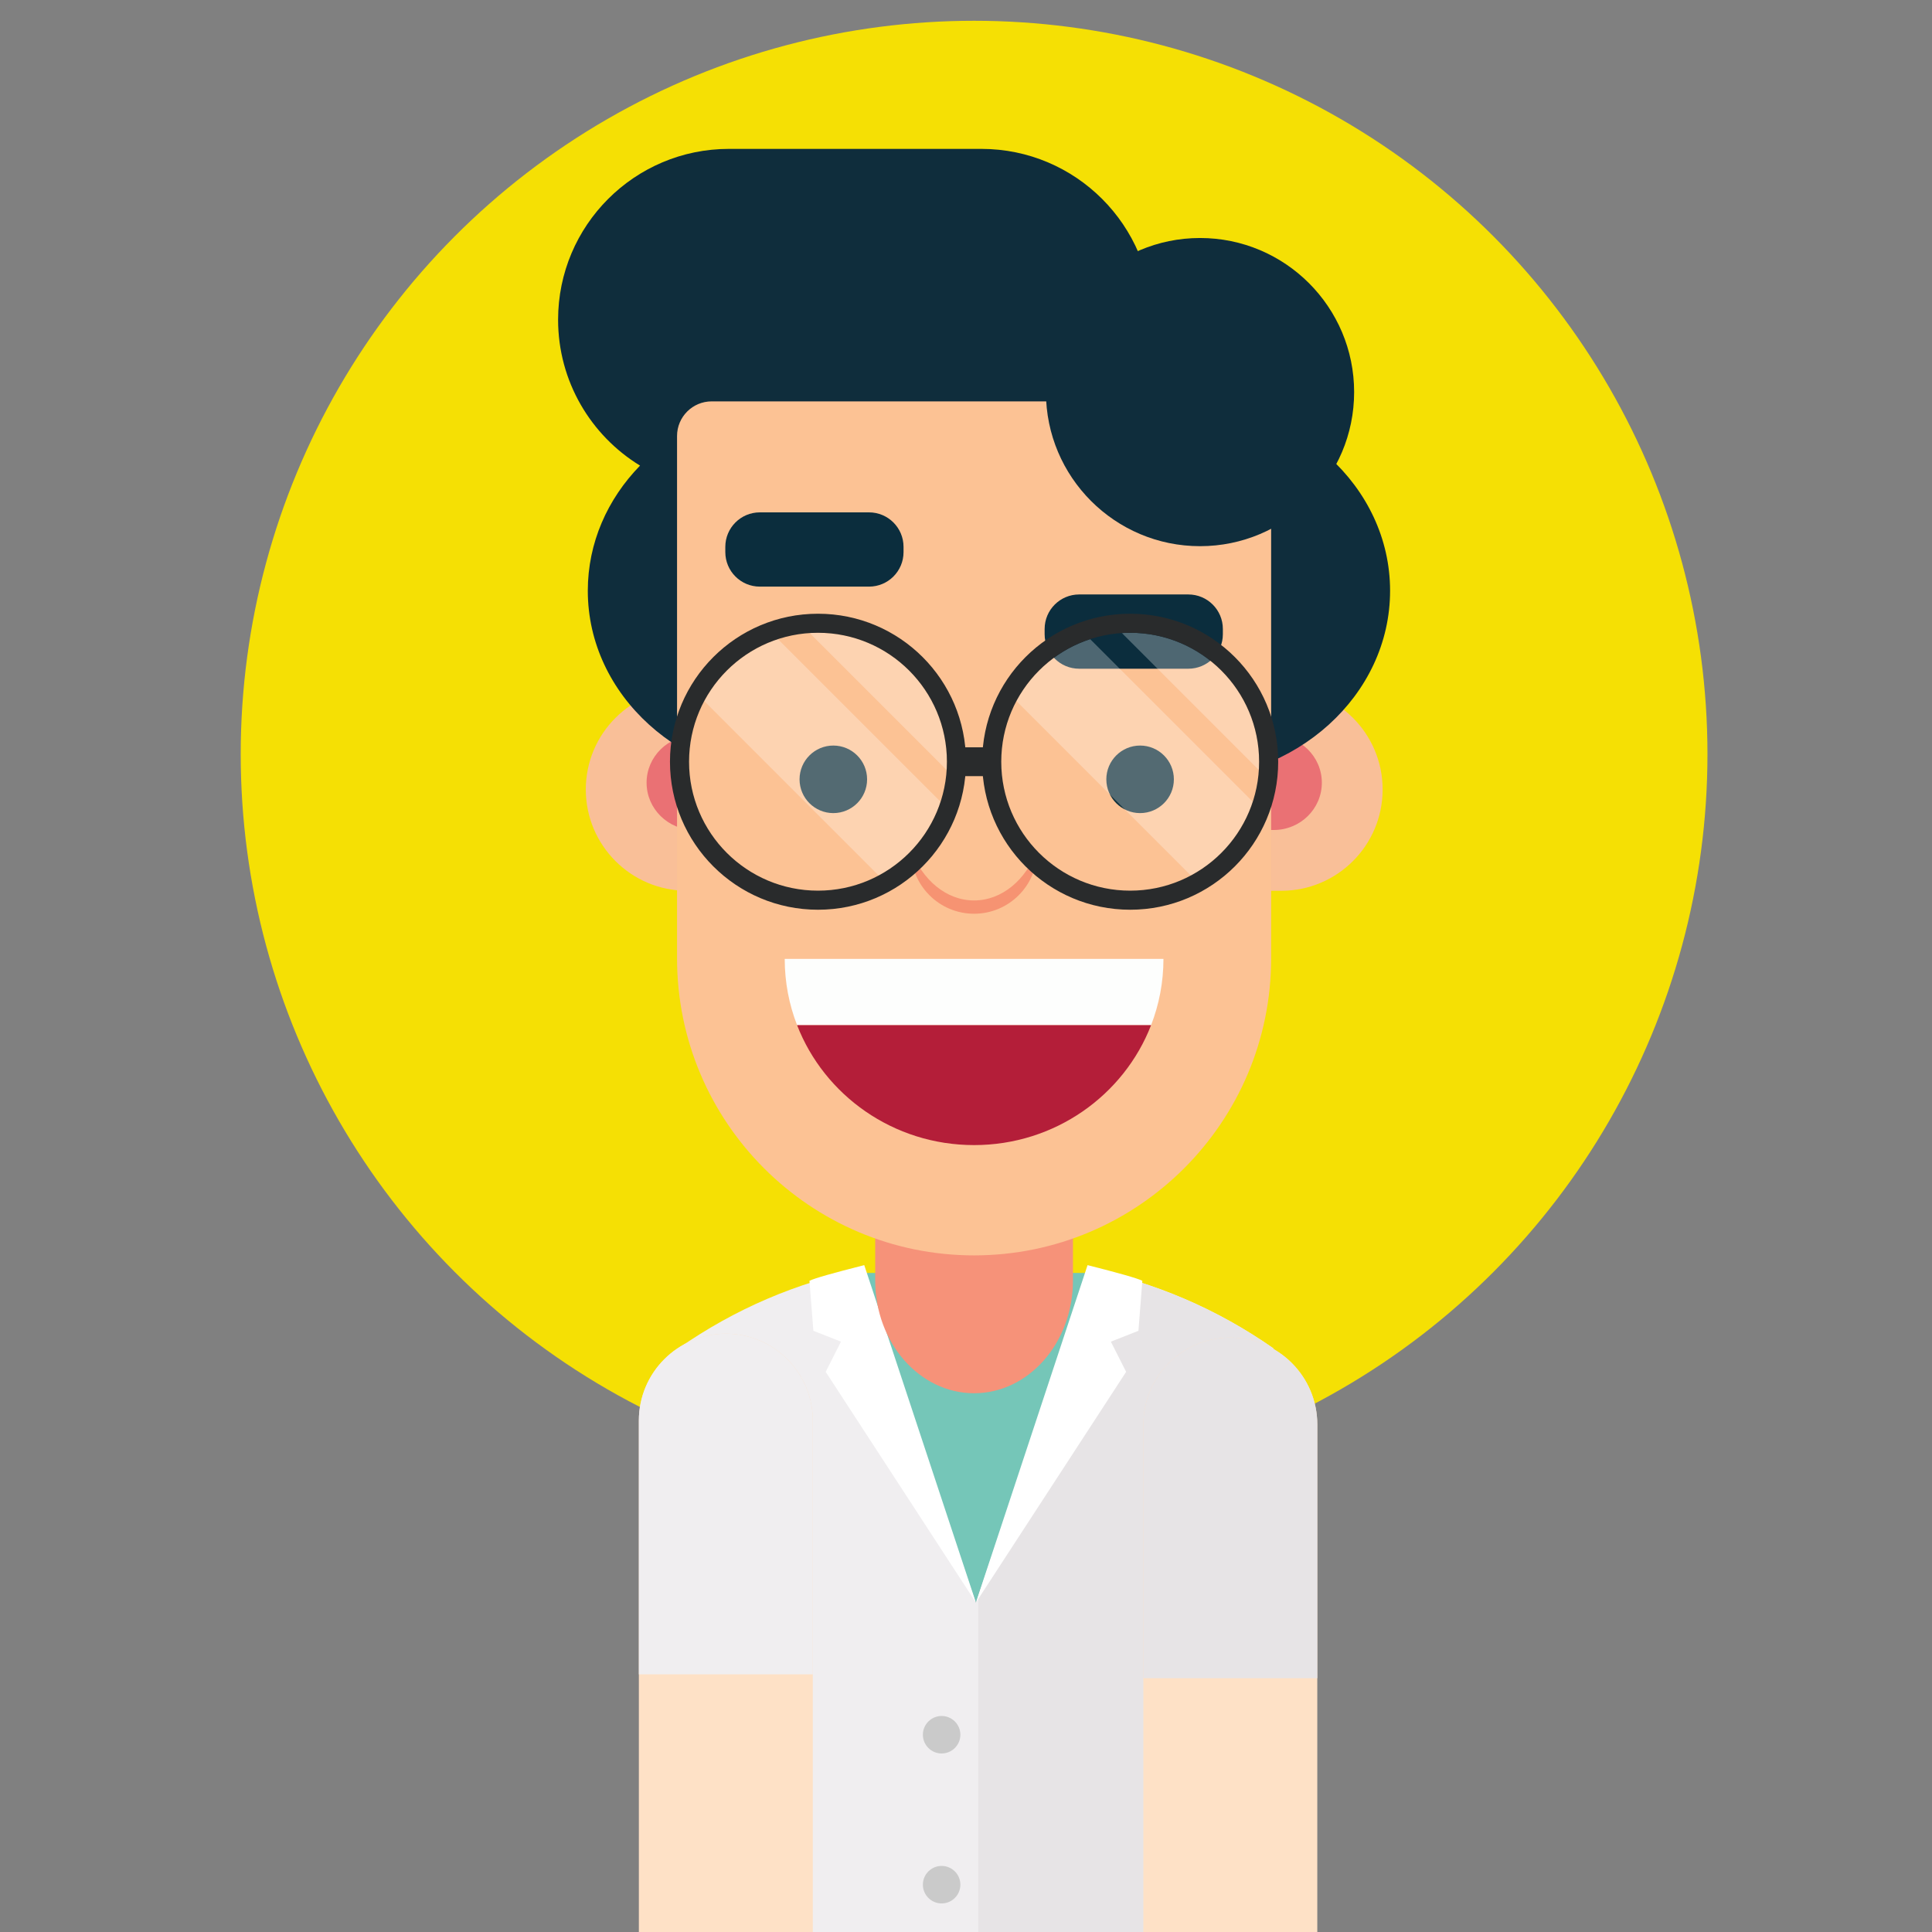 <?xml version="1.0" encoding="utf-8"?>
<!-- Generator: Adobe Illustrator 16.0.0, SVG Export Plug-In . SVG Version: 6.00 Build 0)  -->
<!DOCTYPE svg PUBLIC "-//W3C//DTD SVG 1.1//EN" "http://www.w3.org/Graphics/SVG/1.1/DTD/svg11.dtd">
<svg version="1.1" xmlns="http://www.w3.org/2000/svg" xmlns:xlink="http://www.w3.org/1999/xlink" x="0px" y="0px" width="500px"
	 height="500px" viewBox="0 0 500 500" enable-background="new 0 0 500 500" xml:space="preserve">
<rect x="0" y="0" width="500" height="500" fill="#808080" stroke="none"/>
<g id="Layer_2">
</g>
<g id="Layer_1">
	<circle fill="#F5E004" cx="252.093" cy="195.175" r="189.798"/>
	<g id="body">
		<path fill="#F0EEF0" d="M252.565,414.702l-28.786-86.414c-17.534,3.587-33.563,10.437-48.187,20.651l7.673,210.638l69.3,0.33
			l69.299-0.33l7.672-210.638c-14.623-10.215-30.652-17.064-48.186-20.651L252.565,414.702z"/>
		<path fill="#E7E4E6" d="M253.184,559.904l68.681-0.327l7.672-210.638c-14.623-10.215-30.652-17.064-48.186-20.651l-28.167,84.552
			V559.904z"/>
		<path fill="#75C6B8" d="M252.565,414.745l-29.841-85.305h58.737L252.565,414.745z"/>
		<path fill="#FFFFFF" d="M252.565,414.745l-38.876-59.713l3.95-7.812l-7.138-2.811l-1.011-12.944
			c1.384-0.683,6.131-2.012,14.178-4.051L252.565,414.745z"/>
		<path fill="#FFFFFF" d="M252.565,414.745l38.877-59.713l-3.953-7.812l7.137-2.811l1.012-12.944
			c-1.383-0.683-6.129-2.012-14.177-4.051L252.565,414.745z"/>
		<path fill="#FEE1C6" d="M187.845,345.156L187.845,345.156c12.422,0,22.509,10.087,22.509,22.511v253.945
			c0,12.423-10.086,22.509-22.509,22.509l0,0c-12.423,0-22.51-10.086-22.51-22.509V367.667
			C165.335,355.243,175.422,345.156,187.845,345.156z"/>
		<path fill="#FEE1C6" d="M318.408,346.156L318.408,346.156c12.422,0,22.508,10.087,22.508,22.511v253.945
			c0,12.423-10.086,22.509-22.508,22.509l0,0c-12.424,0-22.51-10.086-22.51-22.509V368.667
			C295.898,356.243,305.984,346.156,318.408,346.156z"/>
		<path fill="#E7E4E6" d="M340.916,434.324v-65.657c0-12.424-10.086-22.511-22.508-22.511c-12.424,0-22.51,10.087-22.51,22.511
			v65.657H340.916z"/>
		<path fill="#F0EEF0" d="M210.354,433.324v-65.657c0-12.424-10.086-22.511-22.509-22.511c-12.423,0-22.51,10.087-22.51,22.511
			v65.657H210.354z"/>
		<g id="buttons">
			<path fill="#CACACA" d="M238.841,448.947c0-2.677,2.174-4.852,4.852-4.852c2.677,0,4.85,2.175,4.85,4.852s-2.173,4.85-4.85,4.85
				C241.015,453.797,238.841,451.624,238.841,448.947z"/>
			<path fill="#CACACA" d="M238.841,487.752c0-2.677,2.174-4.852,4.852-4.852c2.677,0,4.85,2.175,4.85,4.852
				s-2.173,4.851-4.85,4.851C241.015,492.603,238.841,490.429,238.841,487.752z"/>
			<path fill="#CACACA" d="M238.841,524.617c0-2.677,2.174-4.851,4.852-4.851c2.677,0,4.85,2.174,4.85,4.851s-2.173,4.85-4.85,4.85
				C241.015,529.467,238.841,527.294,238.841,524.617z"/>
		</g>
	</g>
	<g id="head">
		<g id="ears">
			<path fill="#F9BF98" d="M177.82,178.104h153.787c14.468,0,26.214,11.745,26.214,26.213l0,0c0,14.468-11.746,26.214-26.214,26.214
				H177.82c-14.467,0-26.213-11.746-26.213-26.214l0,0C151.607,189.849,163.353,178.104,177.82,178.104z"/>
			<path fill="#EA7174" d="M179.785,190.335h149.858c6.872,0,12.45,5.482,12.45,12.233l0,0c0,6.752-5.578,12.234-12.45,12.234
				H179.785c-6.871,0-12.449-5.482-12.449-12.234l0,0C167.335,195.817,172.914,190.335,179.785,190.335z"/>
		</g>
		<g id="hair">
			<path fill="#0F2D3C" d="M292.803,103.875c3.432-6.281,5.382-13.485,5.382-21.141c0-24.395-19.808-44.203-44.205-44.203h-65.342
				c-24.396,0-44.204,19.808-44.204,44.203c0,15.98,8.497,29.99,21.208,37.765c-8.417,8.632-13.52,19.972-13.52,32.384
				c0,27.048,24.234,49.008,54.088,49.008h99.455c29.852,0,54.088-21.959,54.088-49.008s-24.236-49.008-54.088-49.008H292.803z"/>
		</g>
		<g id="neck">
			<path fill="#F69279" d="M252.094,273.837L252.094,273.837c14.124,0,25.591,13.081,25.591,29.191v28.351
				c0,16.111-11.467,29.191-25.591,29.191l0,0c-14.125,0-25.593-13.08-25.593-29.191v-28.351
				C226.501,286.918,237.968,273.837,252.094,273.837z"/>
		</g>
		<g id="face">
			<path fill="#FCC294" d="M184.184,103.875h133.602c6.173,0,11.183,5.011,11.183,11.182v132.959
				c0,42.429-34.446,76.875-76.874,76.875l0,0c-42.429,0-76.876-34.446-76.876-76.875V112.842
				C175.218,107.893,179.235,103.875,184.184,103.875z"/>
		</g>
		<g id="mouth_1_">
			<g id="mouth">
				<path fill="#FDFEFD" d="M297.898,265.313c2.069-5.329,3.202-11.112,3.202-17.156h-98.016c0,6.043,1.133,11.827,3.202,17.156
					H297.898z"/>
				<path fill="#B41E39" d="M297.898,265.313c-7.037,18.138-24.9,31.034-45.805,31.034c-20.905,0-38.769-12.896-45.807-31.034
					H297.898z"/>
			</g>
		</g>
		<g id="nose">
			<path fill="#F69372" d="M235.761,219.972c-0.004,0.056-0.004,0.112-0.004,0.167c0,9.016,7.321,16.337,16.337,16.337
				c9.015,0,16.336-7.321,16.336-16.337c0-0.055,0-0.111-0.003-0.167c-2.895,7.718-9.123,13.063-16.333,13.063
				C244.882,233.035,238.653,227.69,235.761,219.972z"/>
		</g>
		<g id="eyes">
			<path fill="#12323D" d="M286.317,201.691c0-4.825,3.916-8.742,8.741-8.742c4.824,0,8.74,3.917,8.74,8.742
				c0,4.824-3.916,8.74-8.74,8.74C290.233,210.431,286.317,206.515,286.317,201.691z M206.924,201.691
				c0-4.825,3.917-8.742,8.741-8.742c4.823,0,8.74,3.917,8.74,8.742c0,4.824-3.917,8.74-8.74,8.74
				C210.841,210.431,206.924,206.515,206.924,201.691z"/>
		</g>
		<g id="eyebrows">
			<path fill="#0B2D3D" d="M196.642,132.6h28.261c4.93,0,8.932,4.001,8.932,8.931v1.354c0,4.93-4.002,8.933-8.932,8.933h-28.261
				c-4.93,0-8.931-4.003-8.931-8.933v-1.354C187.71,136.601,191.712,132.6,196.642,132.6z"/>
			<path fill="#0B2D3D" d="M279.283,153.845h28.261c4.931,0,8.931,4.001,8.931,8.931v1.355c0,4.929-4,8.933-8.931,8.933h-28.261
				c-4.931,0-8.933-4.003-8.933-8.933v-1.355C270.351,157.846,274.353,153.845,279.283,153.845z"/>
		</g>
		<g id="g19371">
			<g id="g19379">
				<g>
					<defs>
						<rect id="SVGID_1_" x="182.252" y="163.761" width="62.812" height="62.828"/>
					</defs>
					<clipPath id="SVGID_2_">
						<use xlink:href="#SVGID_1_"  overflow="visible"/>
					</clipPath>
					<g clip-path="url(#SVGID_2_)">
						<g id="g19381" opacity="0.65">
							<g id="g19383" opacity="0.65">
								<g opacity="0.65">
									<path fill="#FFFFFF" d="M182.25,181.436l45.14,45.147c7.535-4.029,13.337-10.853,16.027-19.093l-42.08-42.073
										C193.1,168.1,186.273,173.904,182.25,181.436z"/>
								</g>
							</g>
							<g id="g19387" opacity="0.65">
								<g opacity="0.65">
									<path fill="#FFFFFF" d="M211.696,163.766c-0.721,0-1.425,0.03-2.134,0.078l35.422,35.426
										c0.05-0.712,0.078-1.421,0.078-2.135C245.062,178.708,230.122,163.766,211.696,163.766z"/>
								</g>
							</g>
						</g>
					</g>
				</g>
			</g>
		</g>
		<g id="g19391">
			<path fill="#292B2C" d="M211.696,230.501c-18.43,0-33.368-14.94-33.368-33.366c0-18.428,14.938-33.37,33.368-33.37
				c18.426,0,33.366,14.942,33.366,33.37C245.062,215.562,230.122,230.501,211.696,230.501z M211.696,158.832
				c-21.156,0-38.308,17.149-38.308,38.304c0,21.152,17.152,38.302,38.308,38.302c21.152,0,38.301-17.149,38.301-38.302
				C249.997,175.981,232.848,158.832,211.696,158.832z"/>
		</g>
		<g id="g19395">
			<g id="g19403">
				<g>
					<defs>
						<rect id="SVGID_3_" x="263.047" y="163.761" width="62.813" height="62.828"/>
					</defs>
					<clipPath id="SVGID_4_">
						<use xlink:href="#SVGID_3_"  overflow="visible"/>
					</clipPath>
					<g clip-path="url(#SVGID_4_)">
						<g id="g19405" opacity="0.65">
							<g id="g19407" opacity="0.65">
								<g opacity="0.65">
									<path fill="#FFFFFF" d="M263.05,181.436l45.143,45.147c7.532-4.029,13.335-10.853,16.02-19.093l-42.073-42.073
										C273.896,168.1,267.07,173.904,263.05,181.436z"/>
								</g>
							</g>
							<g id="g19411" opacity="0.65">
								<g opacity="0.65">
									<path fill="#FFFFFF" d="M292.493,163.766c-0.72,0-1.427,0.03-2.134,0.078l35.424,35.426
										c0.045-0.712,0.075-1.421,0.075-2.135C325.858,178.708,310.921,163.766,292.493,163.766z"/>
								</g>
							</g>
						</g>
					</g>
				</g>
			</g>
		</g>
		<g id="g19415">
			<path fill="#292B2C" d="M292.493,230.501c-18.43,0-33.368-14.94-33.368-33.366c0-18.428,14.938-33.37,33.368-33.37
				c18.428,0,33.365,14.942,33.365,33.37C325.858,215.562,310.921,230.501,292.493,230.501z M292.493,158.832
				c-21.157,0-38.306,17.149-38.306,38.304c0,21.152,17.148,38.302,38.306,38.302c21.154,0,38.304-17.149,38.304-38.302
				C330.797,175.981,313.647,158.832,292.493,158.832z"/>
		</g>
		<path fill="#292B2C" d="M258.435,200.864h-10.562v-7.46h10.562V200.864z"/>
		<g id="front-hair">
			<path fill="#0F2D3C" d="M270.689,101.472c0-22.008,17.869-39.878,39.878-39.878c22.012,0,39.881,17.87,39.881,39.878
				c0,22.011-17.869,39.879-39.881,39.879C288.559,141.351,270.689,123.482,270.689,101.472z"/>
		</g>
	</g>
</g>
</svg>
